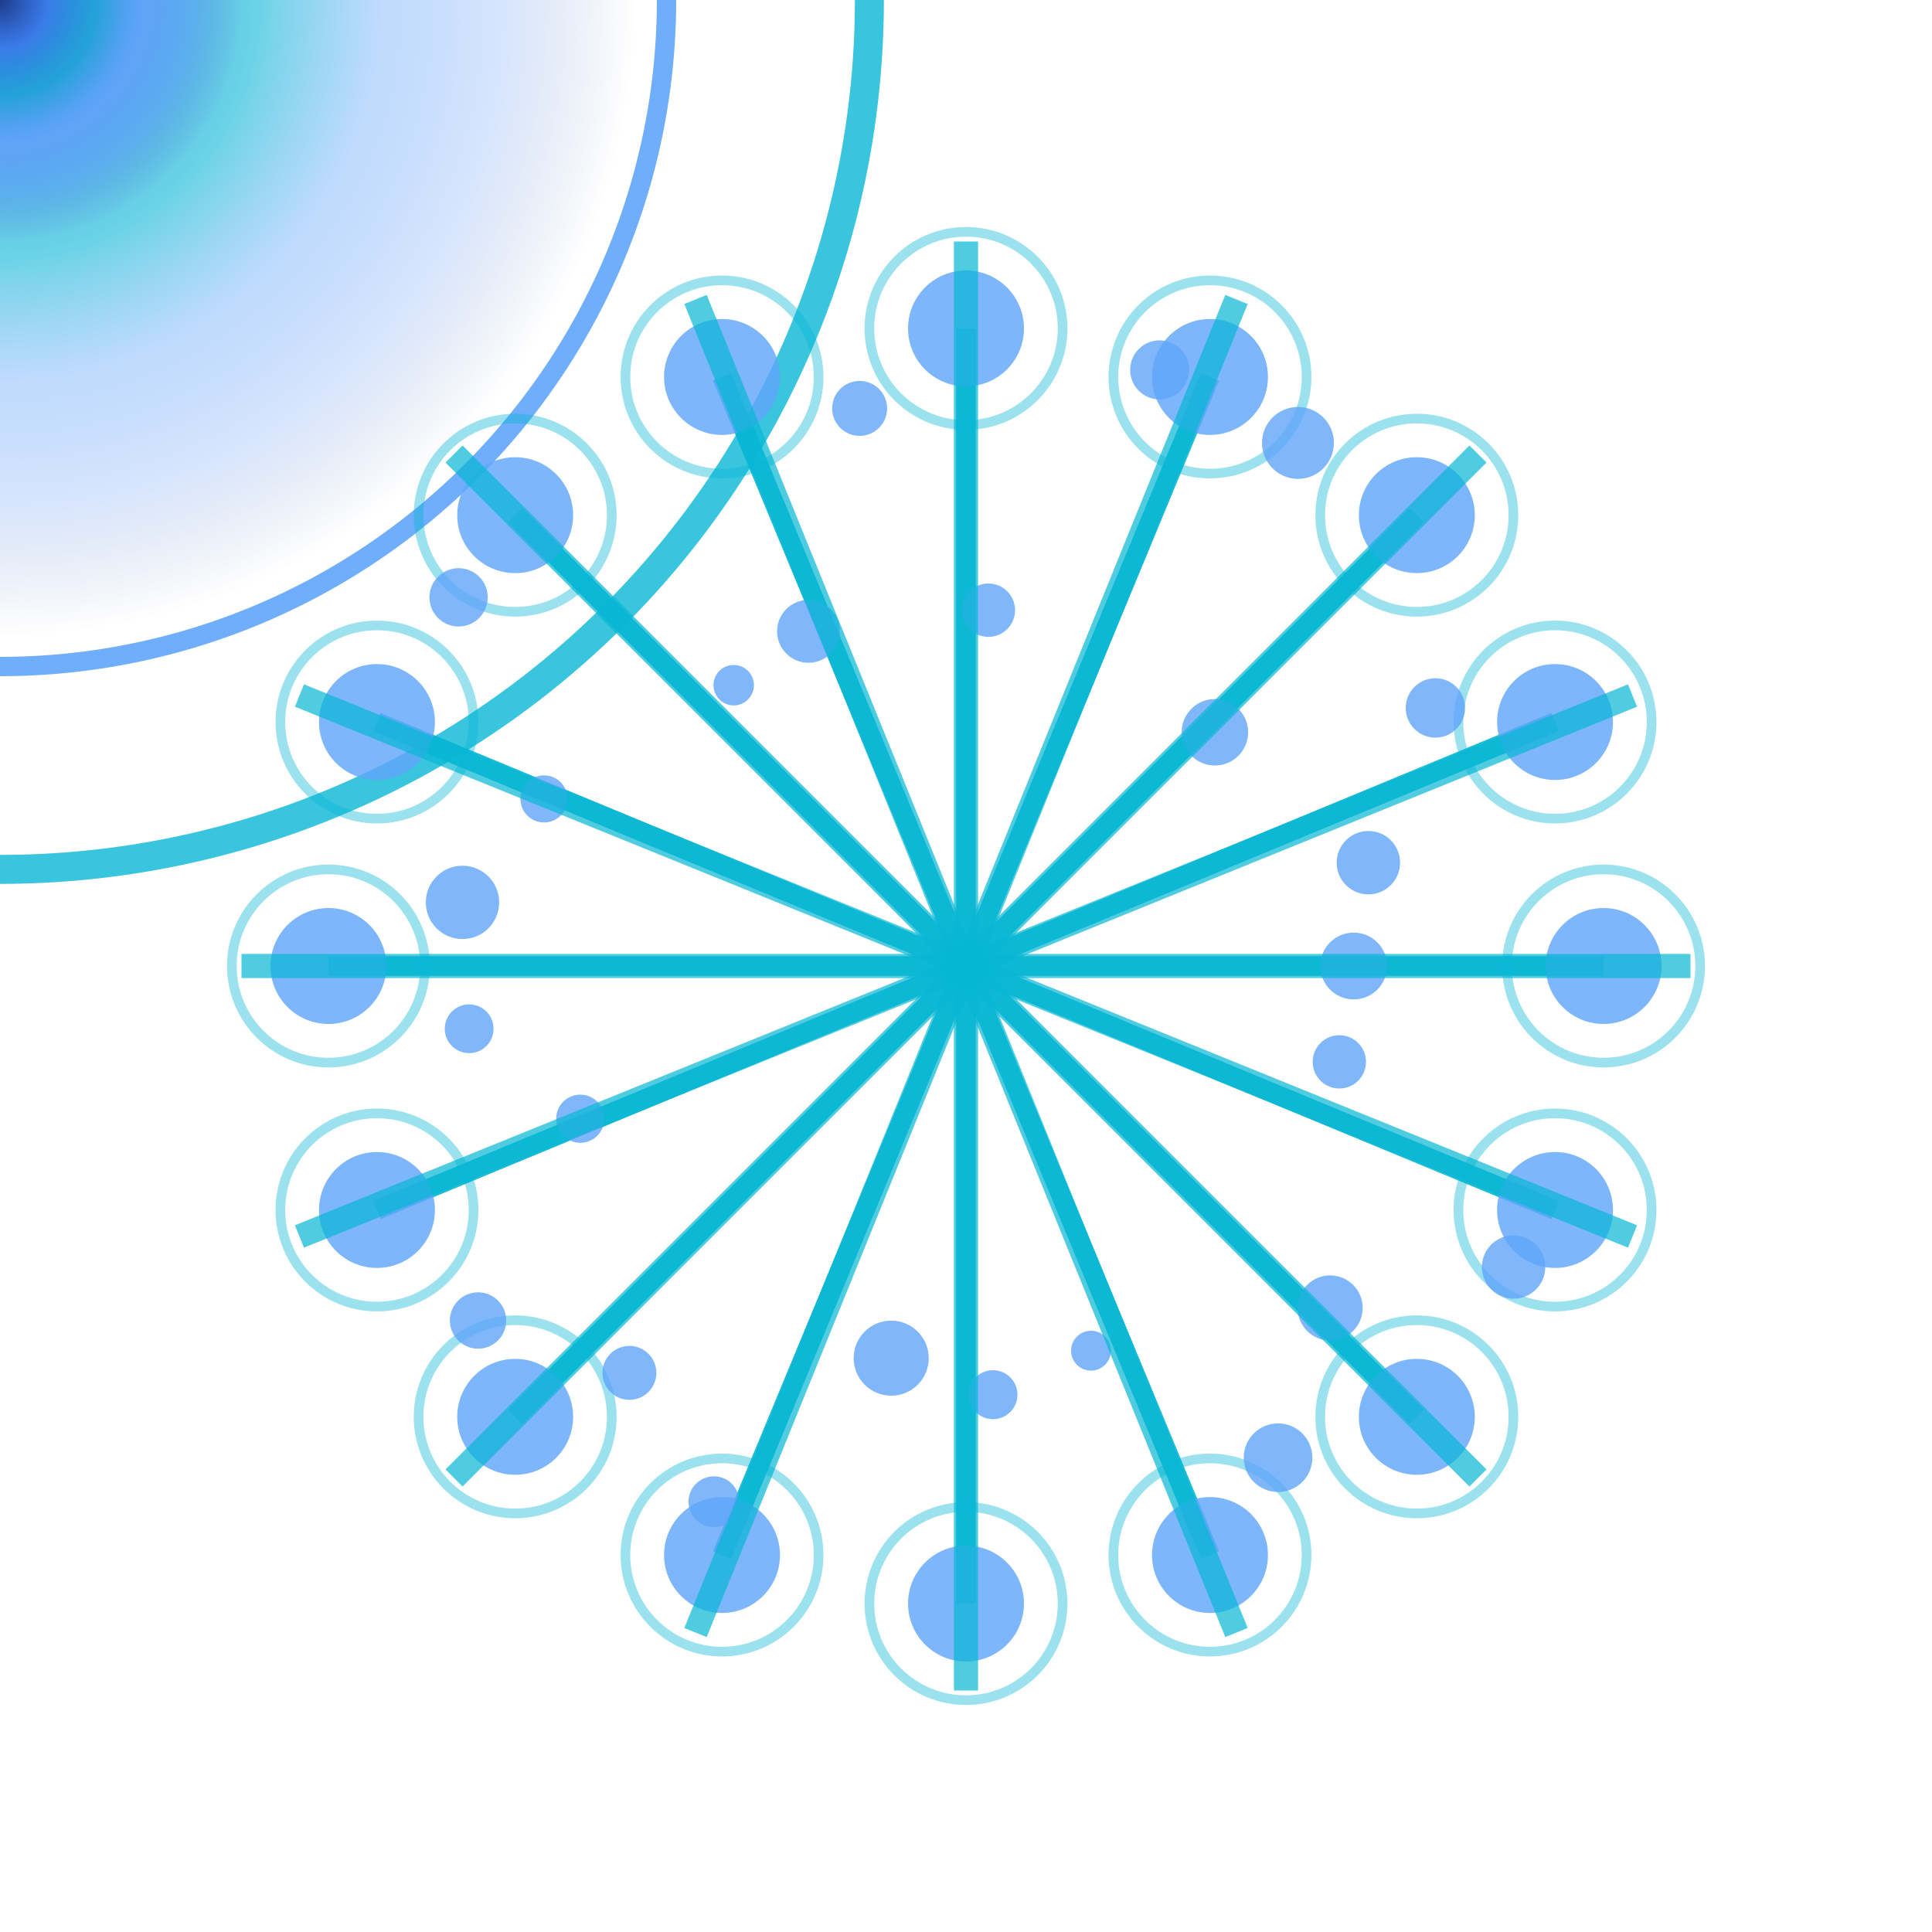<svg baseProfile="full" height="200" version="1.1" viewBox="0 0 200 200" width="200" xmlns="http://www.w3.org/2000/svg" xmlns:ev="http://www.w3.org/2001/xml-events" xmlns:xlink="http://www.w3.org/1999/xlink"><title>Logo Arkalia-LUNA - LUNE IA VIVANTE ultra-réaliste</title><defs><radialGradient cx="50%" cy="50%" id="aiMoonGradient-serenity" r="50%"><stop offset="0%" stop-color="#1e3a8a" stop-opacity="1.0" /><stop offset="20%" stop-color="#3b82f6" stop-opacity="0.8" /><stop offset="40%" stop-color="#06b6d4" stop-opacity="0.6" /><stop offset="60%" stop-color="#60a5fa" stop-opacity="0.4" /><stop offset="80%" stop-color="#3b82f6" stop-opacity="0.2" /><stop offset="100%" stop-color="#1e3a8a" stop-opacity="0.0" /></radialGradient><filter id="aiMainGlow-serenity"><feGaussianBlur in="SourceGraphic" stdDeviation="5.6" /><feMerge><feMergeNode in="SourceGraphic" /><feMergeNode /><feMergeNode /></feMerge></filter><filter id="aiTurbulence-serenity"><feTurbulence baseFrequency="0.005" numOctaves="6" seed="42" stitchTiles="stitch" type="fractalNoise" /></filter><mask id="aiDepthMask-serenity"><circle cx="0" cy="0" fill="white" r="45%" /></mask><pattern height="30" id="aiNeuralPattern-serenity" patternUnits="userSpaceOnUse" width="30" x="0" y="0"><line opacity="0.4" stroke="#06b6d4" stroke-width="0.8" x1="0" x2="0" y1="0" y2="30" /><line opacity="0.4" stroke="#06b6d4" stroke-width="0.8" x1="0" x2="30" y1="0" y2="0" /><line opacity="0.4" stroke="#06b6d4" stroke-width="0.8" x1="5" x2="5" y1="0" y2="30" /><line opacity="0.4" stroke="#06b6d4" stroke-width="0.8" x1="0" x2="30" y1="5" y2="5" /><line opacity="0.4" stroke="#06b6d4" stroke-width="0.8" x1="10" x2="10" y1="0" y2="30" /><line opacity="0.4" stroke="#06b6d4" stroke-width="0.8" x1="0" x2="30" y1="10" y2="10" /><line opacity="0.4" stroke="#06b6d4" stroke-width="0.8" x1="15" x2="15" y1="0" y2="30" /><line opacity="0.4" stroke="#06b6d4" stroke-width="0.8" x1="0" x2="30" y1="15" y2="15" /><line opacity="0.4" stroke="#06b6d4" stroke-width="0.8" x1="20" x2="20" y1="0" y2="30" /><line opacity="0.4" stroke="#06b6d4" stroke-width="0.8" x1="0" x2="30" y1="20" y2="20" /><line opacity="0.4" stroke="#06b6d4" stroke-width="0.8" x1="25" x2="25" y1="0" y2="30" /><line opacity="0.4" stroke="#06b6d4" stroke-width="0.8" x1="0" x2="30" y1="25" y2="25" /><line opacity="0.4" stroke="#06b6d4" stroke-width="0.8" x1="30" x2="30" y1="0" y2="30" /><line opacity="0.4" stroke="#06b6d4" stroke-width="0.8" x1="0" x2="30" y1="30" y2="30" /></pattern></defs><circle cx="0" cy="0" fill="url(#aiMoonGradient-serenity)" filter="url(#aiMainGlow-serenity)" r="66" /><circle cx="0" cy="0" fill="none" opacity="0.9" r="69" stroke="#60a5fa" stroke-width="2" /><circle cx="0" cy="0" fill="none" filter="url(#aiMainGlow-serenity)" opacity="0.8" r="90" stroke="#06b6d4" stroke-width="3"><animate attributeName="opacity" dur="5.0s" repeatCount="indefinite" values="0.8;0.2;0.8" /></circle><circle cx="0" cy="0" fill="url(#aiMoonGradient-serenity)" filter="url(#aiMainGlow-serenity)" r="25" /><g filter="url(#aiMainGlow-serenity)" opacity="0.9"><path d="M92 88 L100 96 L108 88 L100 100 Z" fill="white" opacity="0.9" /></g><g fill="none" opacity="0.9" stroke="#06b6d4" stroke-width="2"><path d="M166.0,100.0 L34.0,100" /><path d="M160.976,125.257 L39.024,74.743" /><path d="M146.669,146.669 L53.331,53.331" /><path d="M125.257,160.976 L74.743,39.024" /><path d="M100.0,166.0 L100,34.0" /><path d="M74.743,160.976 L125.257,39.024" /><path d="M53.331,146.669 L146.669,53.331" /><path d="M39.024,125.257 L160.976,74.743" /><path d="M34.0,100 L166.0,100" /><path d="M39.024,74.743 L160.976,125.257" /><path d="M53.331,53.331 L146.669,146.669" /><path d="M74.743,39.024 L125.257,160.976" /><path d="M100,34.0 L100,166.0" /><path d="M125.257,39.024 L74.743,160.976" /><path d="M146.669,53.331 L53.331,146.669" /><path d="M160.976,74.743 L39.024,125.257" /></g><circle cx="166.0" cy="100.0" fill="#60a5fa" filter="url(#aiMainGlow-serenity)" opacity="0.9" r="6" /><circle cx="166.0" cy="100.0" fill="none" opacity="0.4" r="10" stroke="#06b6d4" stroke-width="1" /><circle cx="160.976" cy="125.257" fill="#60a5fa" filter="url(#aiMainGlow-serenity)" opacity="0.9" r="6" /><circle cx="160.976" cy="125.257" fill="none" opacity="0.4" r="10" stroke="#06b6d4" stroke-width="1" /><circle cx="146.669" cy="146.669" fill="#60a5fa" filter="url(#aiMainGlow-serenity)" opacity="0.9" r="6" /><circle cx="146.669" cy="146.669" fill="none" opacity="0.4" r="10" stroke="#06b6d4" stroke-width="1" /><circle cx="125.257" cy="160.976" fill="#60a5fa" filter="url(#aiMainGlow-serenity)" opacity="0.9" r="6" /><circle cx="125.257" cy="160.976" fill="none" opacity="0.4" r="10" stroke="#06b6d4" stroke-width="1" /><circle cx="100.0" cy="166.0" fill="#60a5fa" filter="url(#aiMainGlow-serenity)" opacity="0.9" r="6" /><circle cx="100.0" cy="166.0" fill="none" opacity="0.4" r="10" stroke="#06b6d4" stroke-width="1" /><circle cx="74.743" cy="160.976" fill="#60a5fa" filter="url(#aiMainGlow-serenity)" opacity="0.9" r="6" /><circle cx="74.743" cy="160.976" fill="none" opacity="0.4" r="10" stroke="#06b6d4" stroke-width="1" /><circle cx="53.331" cy="146.669" fill="#60a5fa" filter="url(#aiMainGlow-serenity)" opacity="0.9" r="6" /><circle cx="53.331" cy="146.669" fill="none" opacity="0.4" r="10" stroke="#06b6d4" stroke-width="1" /><circle cx="39.024" cy="125.257" fill="#60a5fa" filter="url(#aiMainGlow-serenity)" opacity="0.9" r="6" /><circle cx="39.024" cy="125.257" fill="none" opacity="0.4" r="10" stroke="#06b6d4" stroke-width="1" /><circle cx="34.0" cy="100" fill="#60a5fa" filter="url(#aiMainGlow-serenity)" opacity="0.9" r="6" /><circle cx="34.0" cy="100" fill="none" opacity="0.4" r="10" stroke="#06b6d4" stroke-width="1" /><circle cx="39.024" cy="74.743" fill="#60a5fa" filter="url(#aiMainGlow-serenity)" opacity="0.9" r="6" /><circle cx="39.024" cy="74.743" fill="none" opacity="0.4" r="10" stroke="#06b6d4" stroke-width="1" /><circle cx="53.331" cy="53.331" fill="#60a5fa" filter="url(#aiMainGlow-serenity)" opacity="0.9" r="6" /><circle cx="53.331" cy="53.331" fill="none" opacity="0.4" r="10" stroke="#06b6d4" stroke-width="1" /><circle cx="74.743" cy="39.024" fill="#60a5fa" filter="url(#aiMainGlow-serenity)" opacity="0.9" r="6" /><circle cx="74.743" cy="39.024" fill="none" opacity="0.4" r="10" stroke="#06b6d4" stroke-width="1" /><circle cx="100" cy="34.0" fill="#60a5fa" filter="url(#aiMainGlow-serenity)" opacity="0.9" r="6" /><circle cx="100" cy="34.0" fill="none" opacity="0.4" r="10" stroke="#06b6d4" stroke-width="1" /><circle cx="125.257" cy="39.024" fill="#60a5fa" filter="url(#aiMainGlow-serenity)" opacity="0.9" r="6" /><circle cx="125.257" cy="39.024" fill="none" opacity="0.4" r="10" stroke="#06b6d4" stroke-width="1" /><circle cx="146.669" cy="53.331" fill="#60a5fa" filter="url(#aiMainGlow-serenity)" opacity="0.9" r="6" /><circle cx="146.669" cy="53.331" fill="none" opacity="0.4" r="10" stroke="#06b6d4" stroke-width="1" /><circle cx="160.976" cy="74.743" fill="#60a5fa" filter="url(#aiMainGlow-serenity)" opacity="0.9" r="6" /><circle cx="160.976" cy="74.743" fill="none" opacity="0.4" r="10" stroke="#06b6d4" stroke-width="1" /><circle cx="140.134" cy="100.0" fill="#60a5fa" opacity="0.8" r="3.458"><animate attributeName="opacity" begin="0.0s" dur="3.0s" repeatCount="indefinite" values="0.8;0.2;0.8" /></circle><circle cx="138.648" cy="109.923" fill="#60a5fa" opacity="0.8" r="2.759"><animate attributeName="opacity" begin="0.1s" dur="3.0s" repeatCount="indefinite" values="0.8;0.2;0.8" /></circle><circle cx="156.685" cy="131.163" fill="#60a5fa" opacity="0.8" r="3.28"><animate attributeName="opacity" begin="0.2s" dur="3.0s" repeatCount="indefinite" values="0.8;0.2;0.8" /></circle><circle cx="137.694" cy="135.397" fill="#60a5fa" opacity="0.8" r="3.369"><animate attributeName="opacity" begin="0.3s" dur="3.0s" repeatCount="indefinite" values="0.8;0.2;0.8" /></circle><circle cx="132.303" cy="150.901" fill="#60a5fa" opacity="0.8" r="3.552"><animate attributeName="opacity" begin="0.4s" dur="3.0s" repeatCount="indefinite" values="0.8;0.2;0.8" /></circle><circle cx="112.939" cy="139.822" fill="#60a5fa" opacity="0.8" r="2.064"><animate attributeName="opacity" begin="0.5s" dur="3.0s" repeatCount="indefinite" values="0.8;0.2;0.8" /></circle><circle cx="102.792" cy="144.376" fill="#60a5fa" opacity="0.8" r="2.535"><animate attributeName="opacity" begin="0.6s" dur="3.0s" repeatCount="indefinite" values="0.8;0.2;0.8" /></circle><circle cx="92.256" cy="140.597" fill="#60a5fa" opacity="0.8" r="3.886"><animate attributeName="opacity" begin="0.7s" dur="3.0s" repeatCount="indefinite" values="0.8;0.2;0.8" /></circle><circle cx="73.904" cy="155.458" fill="#60a5fa" opacity="0.8" r="2.629"><animate attributeName="opacity" begin="0.8s" dur="3.0s" repeatCount="indefinite" values="0.8;0.2;0.8" /></circle><circle cx="65.156" cy="142.119" fill="#60a5fa" opacity="0.8" r="2.791"><animate attributeName="opacity" begin="0.9s" dur="3.0s" repeatCount="indefinite" values="0.8;0.2;0.8" /></circle><circle cx="49.488" cy="136.699" fill="#60a5fa" opacity="0.8" r="2.918"><animate attributeName="opacity" begin="1.0s" dur="3.0s" repeatCount="indefinite" values="0.8;0.2;0.8" /></circle><circle cx="60.069" cy="115.81" fill="#60a5fa" opacity="0.8" r="2.493"><animate attributeName="opacity" begin="1.1s" dur="3.0s" repeatCount="indefinite" values="0.8;0.2;0.8" /></circle><circle cx="48.568" cy="106.497" fill="#60a5fa" opacity="0.8" r="2.525"><animate attributeName="opacity" begin="1.2s" dur="3.0s" repeatCount="indefinite" values="0.8;0.2;0.8" /></circle><circle cx="47.877" cy="93.415" fill="#60a5fa" opacity="0.8" r="3.796"><animate attributeName="opacity" begin="1.3s" dur="3.0s" repeatCount="indefinite" values="0.8;0.2;0.8" /></circle><circle cx="56.317" cy="82.705" fill="#60a5fa" opacity="0.8" r="2.439"><animate attributeName="opacity" begin="1.4s" dur="3.0s" repeatCount="indefinite" values="0.8;0.2;0.8" /></circle><circle cx="47.474" cy="61.837" fill="#60a5fa" opacity="0.8" r="3.019"><animate attributeName="opacity" begin="1.5s" dur="3.0s" repeatCount="indefinite" values="0.8;0.2;0.8" /></circle><circle cx="75.952" cy="70.931" fill="#60a5fa" opacity="0.8" r="2.094"><animate attributeName="opacity" begin="1.6s" dur="3.0s" repeatCount="indefinite" values="0.8;0.2;0.8" /></circle><circle cx="83.697" cy="65.355" fill="#60a5fa" opacity="0.8" r="3.255"><animate attributeName="opacity" begin="1.7s" dur="3.0s" repeatCount="indefinite" values="0.8;0.2;0.8" /></circle><circle cx="88.989" cy="42.278" fill="#60a5fa" opacity="0.8" r="2.844"><animate attributeName="opacity" begin="1.8s" dur="3.0s" repeatCount="indefinite" values="0.8;0.2;0.8" /></circle><circle cx="102.317" cy="63.167" fill="#60a5fa" opacity="0.8" r="2.763"><animate attributeName="opacity" begin="1.9s" dur="3.0s" repeatCount="indefinite" values="0.8;0.2;0.8" /></circle><circle cx="120.05" cy="38.292" fill="#60a5fa" opacity="0.8" r="3.058"><animate attributeName="opacity" begin="2.0s" dur="3.0s" repeatCount="indefinite" values="0.8;0.2;0.8" /></circle><circle cx="134.364" cy="45.851" fill="#60a5fa" opacity="0.8" r="3.722"><animate attributeName="opacity" begin="2.1s" dur="3.0s" repeatCount="indefinite" values="0.8;0.2;0.8" /></circle><circle cx="125.765" cy="75.805" fill="#60a5fa" opacity="0.8" r="3.441"><animate attributeName="opacity" begin="2.2s" dur="3.0s" repeatCount="indefinite" values="0.8;0.2;0.8" /></circle><circle cx="148.592" cy="73.286" fill="#60a5fa" opacity="0.8" r="3.074"><animate attributeName="opacity" begin="2.3s" dur="3.0s" repeatCount="indefinite" values="0.8;0.2;0.8" /></circle><circle cx="141.654" cy="89.305" fill="#60a5fa" opacity="0.8" r="3.282"><animate attributeName="opacity" begin="2.4s" dur="3.0s" repeatCount="indefinite" values="0.8;0.2;0.8" /></circle><line filter="url(#aiMainGlow-serenity)" opacity="0.7" stroke="#06b6d4" stroke-width="2.5" x1="100" x2="175" y1="100" y2="100"><animate attributeName="opacity" begin="0.0s" dur="4.0s" repeatCount="indefinite" values="0.7;0.3;0.7" /></line><line filter="url(#aiMainGlow-serenity)" opacity="0.7" stroke="#06b6d4" stroke-width="2.5" x1="100" x2="169" y1="100" y2="128"><animate attributeName="opacity" begin="0.15s" dur="4.0s" repeatCount="indefinite" values="0.7;0.3;0.7" /></line><line filter="url(#aiMainGlow-serenity)" opacity="0.7" stroke="#06b6d4" stroke-width="2.5" x1="100" x2="153" y1="100" y2="153"><animate attributeName="opacity" begin="0.3s" dur="4.0s" repeatCount="indefinite" values="0.7;0.3;0.7" /></line><line filter="url(#aiMainGlow-serenity)" opacity="0.7" stroke="#06b6d4" stroke-width="2.5" x1="100" x2="128" y1="100" y2="169"><animate attributeName="opacity" begin="0.45s" dur="4.0s" repeatCount="indefinite" values="0.7;0.3;0.7" /></line><line filter="url(#aiMainGlow-serenity)" opacity="0.7" stroke="#06b6d4" stroke-width="2.5" x1="100" x2="100" y1="100" y2="175"><animate attributeName="opacity" begin="0.6s" dur="4.0s" repeatCount="indefinite" values="0.7;0.3;0.7" /></line><line filter="url(#aiMainGlow-serenity)" opacity="0.7" stroke="#06b6d4" stroke-width="2.5" x1="100" x2="72" y1="100" y2="169"><animate attributeName="opacity" begin="0.75s" dur="4.0s" repeatCount="indefinite" values="0.7;0.3;0.7" /></line><line filter="url(#aiMainGlow-serenity)" opacity="0.7" stroke="#06b6d4" stroke-width="2.5" x1="100" x2="47" y1="100" y2="153"><animate attributeName="opacity" begin="0.9s" dur="4.0s" repeatCount="indefinite" values="0.7;0.3;0.7" /></line><line filter="url(#aiMainGlow-serenity)" opacity="0.7" stroke="#06b6d4" stroke-width="2.5" x1="100" x2="31" y1="100" y2="128"><animate attributeName="opacity" begin="1.05s" dur="4.0s" repeatCount="indefinite" values="0.7;0.3;0.7" /></line><line filter="url(#aiMainGlow-serenity)" opacity="0.7" stroke="#06b6d4" stroke-width="2.5" x1="100" x2="25" y1="100" y2="100"><animate attributeName="opacity" begin="1.2s" dur="4.0s" repeatCount="indefinite" values="0.7;0.3;0.7" /></line><line filter="url(#aiMainGlow-serenity)" opacity="0.7" stroke="#06b6d4" stroke-width="2.5" x1="100" x2="31" y1="100" y2="72"><animate attributeName="opacity" begin="1.35s" dur="4.0s" repeatCount="indefinite" values="0.7;0.3;0.7" /></line><line filter="url(#aiMainGlow-serenity)" opacity="0.7" stroke="#06b6d4" stroke-width="2.5" x1="100" x2="47" y1="100" y2="47"><animate attributeName="opacity" begin="1.5s" dur="4.0s" repeatCount="indefinite" values="0.7;0.3;0.7" /></line><line filter="url(#aiMainGlow-serenity)" opacity="0.7" stroke="#06b6d4" stroke-width="2.5" x1="100" x2="72" y1="100" y2="31"><animate attributeName="opacity" begin="1.65s" dur="4.0s" repeatCount="indefinite" values="0.7;0.3;0.7" /></line><line filter="url(#aiMainGlow-serenity)" opacity="0.7" stroke="#06b6d4" stroke-width="2.5" x1="100" x2="100" y1="100" y2="25"><animate attributeName="opacity" begin="1.8s" dur="4.0s" repeatCount="indefinite" values="0.7;0.3;0.7" /></line><line filter="url(#aiMainGlow-serenity)" opacity="0.7" stroke="#06b6d4" stroke-width="2.5" x1="100" x2="128" y1="100" y2="31"><animate attributeName="opacity" begin="1.95s" dur="4.0s" repeatCount="indefinite" values="0.7;0.3;0.7" /></line><line filter="url(#aiMainGlow-serenity)" opacity="0.7" stroke="#06b6d4" stroke-width="2.5" x1="100" x2="153" y1="100" y2="47"><animate attributeName="opacity" begin="2.1s" dur="4.0s" repeatCount="indefinite" values="0.7;0.3;0.7" /></line><line filter="url(#aiMainGlow-serenity)" opacity="0.7" stroke="#06b6d4" stroke-width="2.5" x1="100" x2="169" y1="100" y2="72"><animate attributeName="opacity" begin="2.25s" dur="4.0s" repeatCount="indefinite" values="0.7;0.3;0.7" /></line></svg>